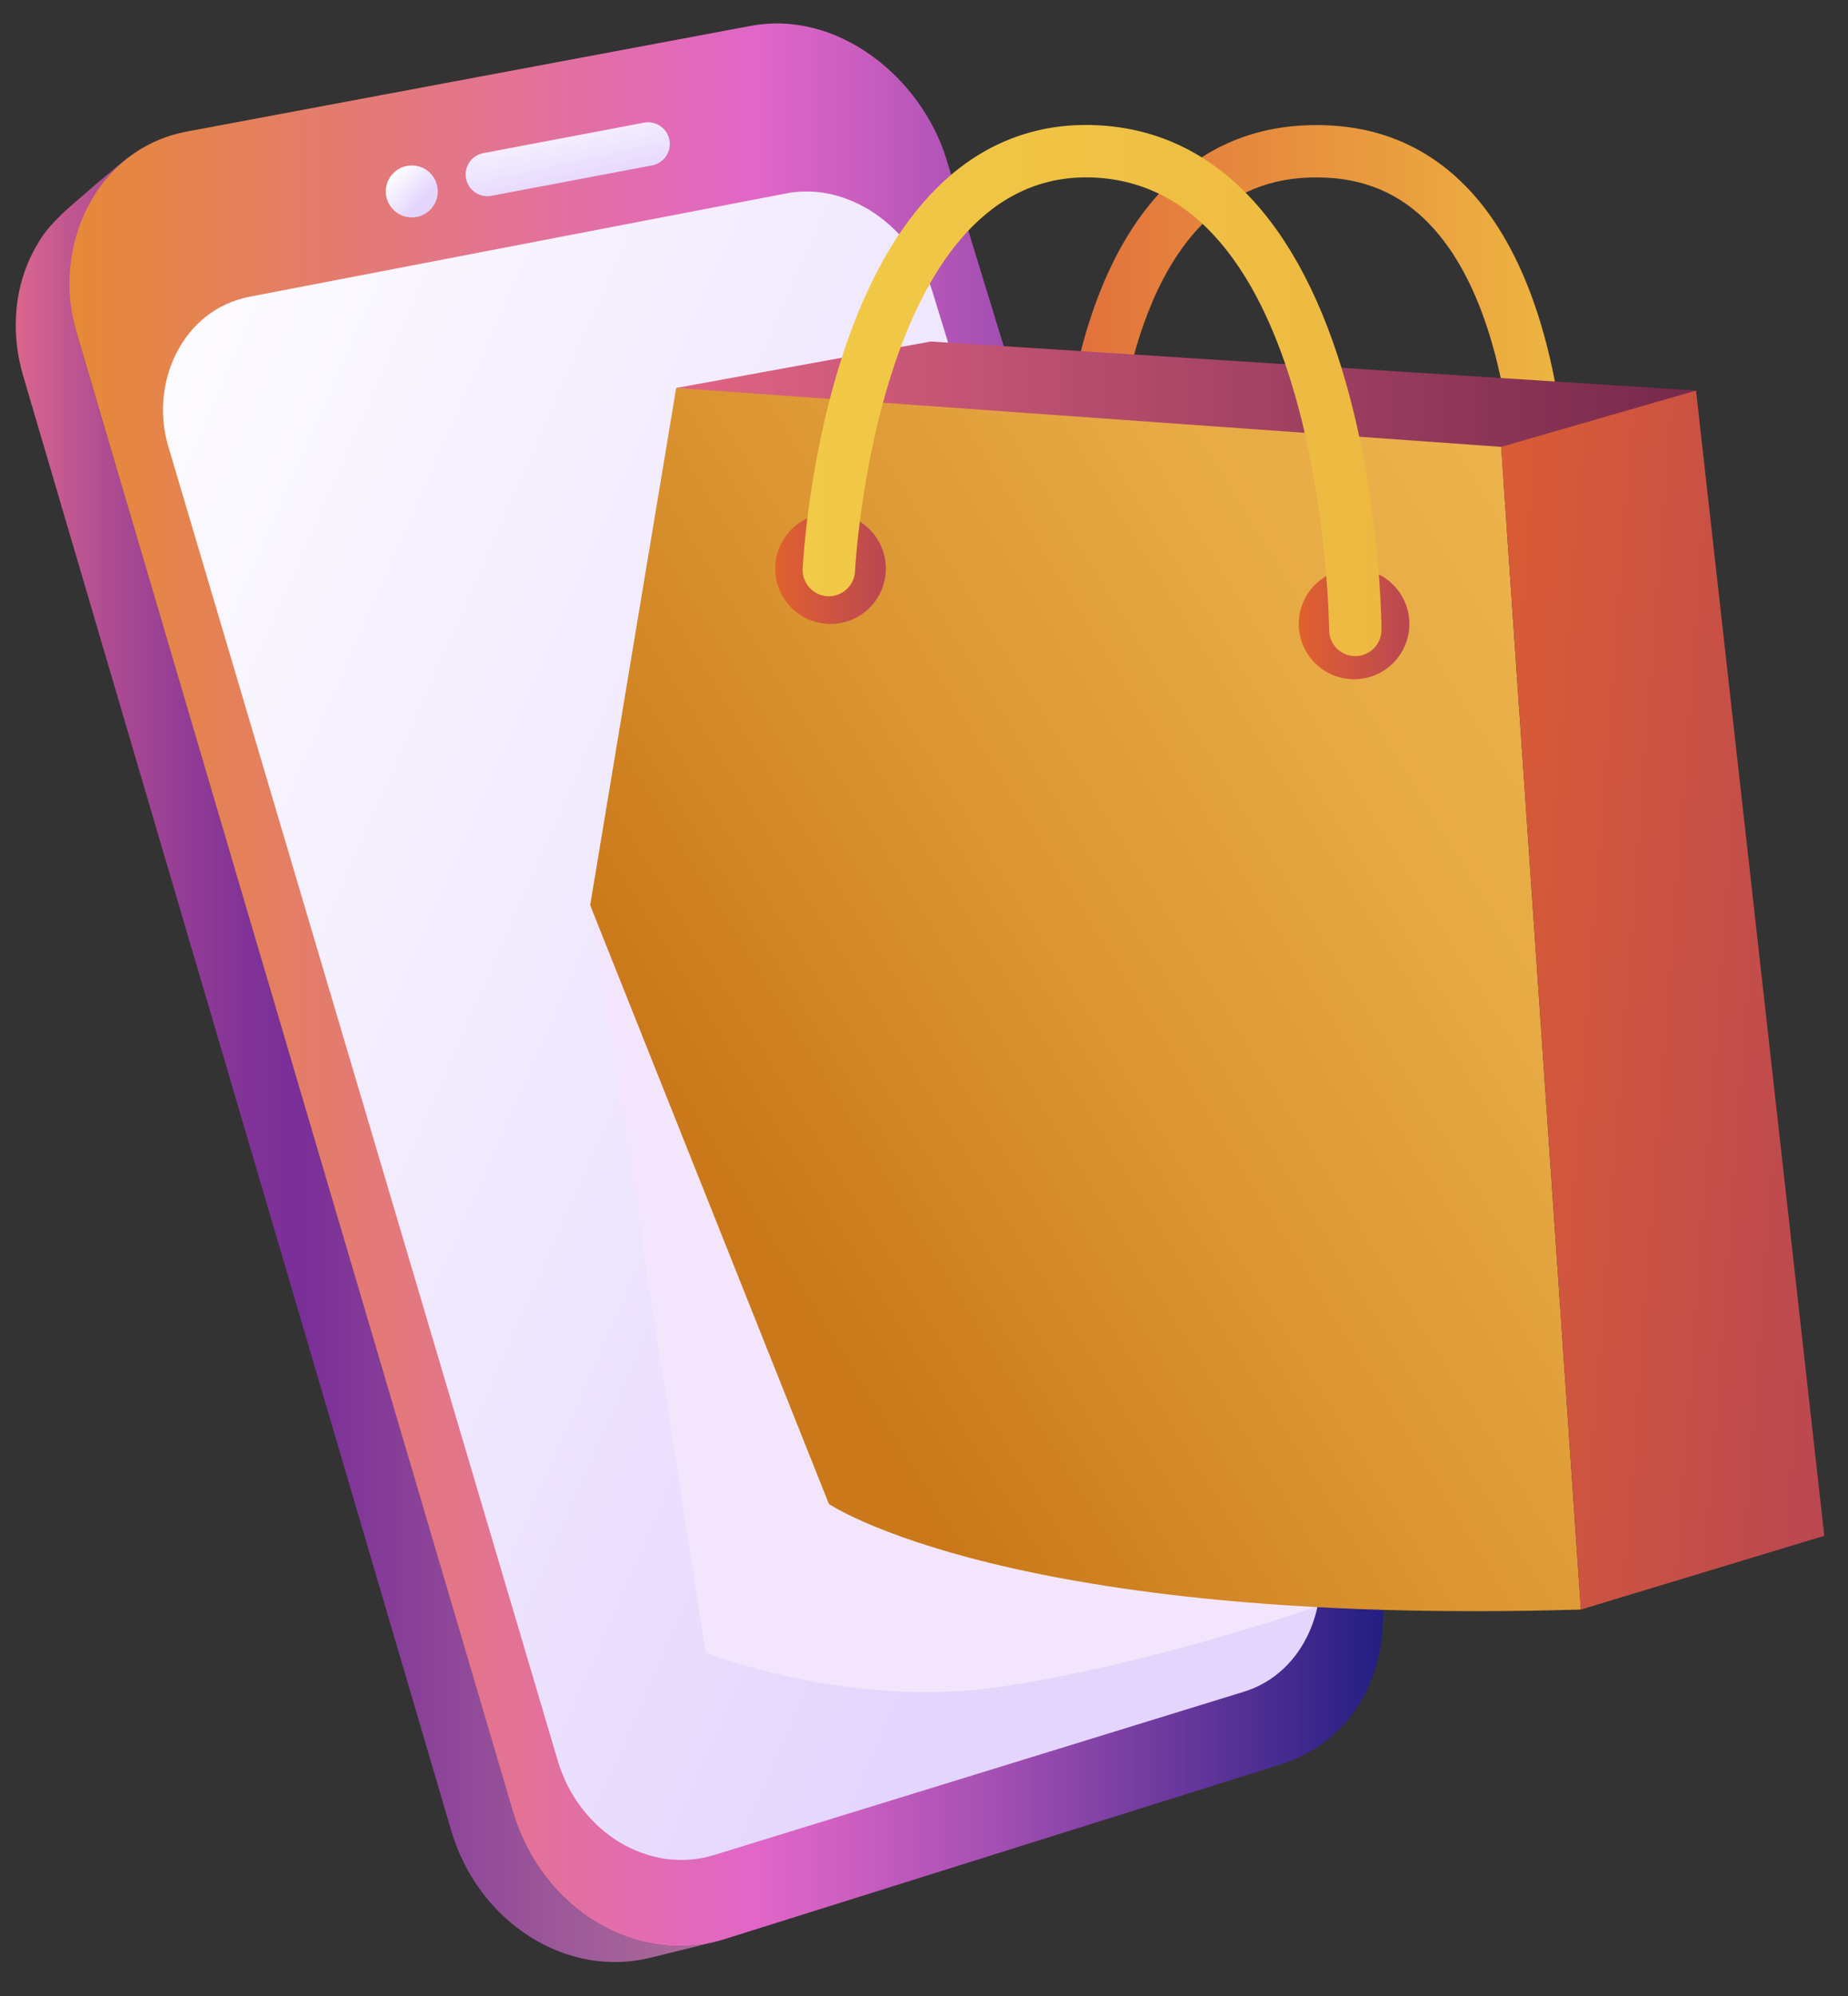<?xml version="1.0"?>
<svg width="276" height="298" xmlns="http://www.w3.org/2000/svg" xmlns:svg="http://www.w3.org/2000/svg" enable-background="new 0 0 500 500" version="1.1" xml:space="preserve">
 <rect width="100%" height="100%" fill="#333333" stroke="none"/>
 <g class="layer">
  <title>Layer 1</title>
  <g fill-opacity="0" id="BACKGROUND">
   <rect fill="#000000" height="297.92" id="svg_1" width="276.04" x="0" y="0"/>
  </g>
  <g id="OBJECTS">
   <g id="svg_2">
    <g id="svg_3">
     <linearGradient id="SVGID_1_" x1="0" x2="1" y1="0.5" y2="0.5">
      <stop offset="0" stop-color="#DC678E"/>
      <stop offset="0.01" stop-color="#D9658E"/>
      <stop offset="0.13" stop-color="#B04D92"/>
      <stop offset="0.25" stop-color="#923C96"/>
      <stop offset="0.34" stop-color="#803297"/>
      <stop offset="0.41" stop-color="#7A2E98"/>
      <stop offset="0.75" stop-color="#9A5599"/>
      <stop offset="1" stop-color="#AD6D99"/>
     </linearGradient>
     <path d="m97.38,290.14c-3.1,-0.57 -6.09,-1.77 -8.82,-3.5c-2.73,-1.75 -5.2,-4.03 -7.24,-6.75c-2.05,-2.73 -3.66,-5.9 -4.7,-9.43c0,0 -65.19,-220.83 -65.21,-220.9c-2.58,-8.73 1.03,-19.32 7.9,-26.15c-2.43,1.84 -6.66,5.52 -8.96,7.54c-1.13,0.99 -3.51,3.22 -4.61,5.27c-3.66,5.91 -4.25,13.29 -2.28,19.89l63.91,217.11c1.02,3.46 2.61,6.58 4.62,9.26c2,2.67 4.43,4.91 7.12,6.62c2.69,1.71 5.63,2.88 8.69,3.44c3.05,0.55 6.2,0.49 9.31,-0.28l9.71,-2.39c-3.15,0.77 -6.35,0.84 -9.44,0.27z" fill="url(#SVGID_1_)" id="svg_4"/>
     <g id="svg_5">
      <linearGradient id="SVGID_00000005982550112364542550000012570909802958209953_" x1="0" x2="1" y1="0.5" y2="0.5">
       <stop offset="0" stop-color="#E68A33"/>
       <stop offset="0.52" stop-color="#E166C8"/>
       <stop offset="0.58" stop-color="#D060C2"/>
       <stop offset="0.7" stop-color="#A44FB2"/>
       <stop offset="0.86" stop-color="#5E3498"/>
       <stop offset="1" stop-color="#1E1C80"/>
      </linearGradient>
      <path d="m112.09,3.87c13.11,-2.46 25.54,7.8 29.25,19.87c0,0 63.77,207.96 63.79,208.01c4.23,13.85 -0.95,27.6 -13.94,31.68l-83.01,26.06c-3.25,1.02 -6.57,1.26 -9.8,0.81c-3.23,-0.45 -6.37,-1.58 -9.23,-3.3c-2.87,-1.72 -5.46,-4.03 -7.61,-6.82c-2.15,-2.79 -3.85,-6.07 -4.93,-9.72c0,0 -65.19,-220.86 -65.2,-220.9c-3.73,-12.63 2.82,-27.37 16.53,-29.93c0.01,-0.01 84.15,-15.76 84.15,-15.76z" fill="url(#SVGID_00000005982550112364542550000012570909802958209953_)" id="svg_6"/>
     </g>
     <g id="svg_7">
      <linearGradient id="SVGID_00000181075148804595740230000007867127949173469589_" x1="0.79" x2="-0.11" y1="0.68" y2="0.12">
       <stop offset="0" stop-color="#E4D5FD"/>
       <stop offset="0.39" stop-color="#EFE7FE"/>
       <stop offset="1" stop-color="#FFFFFF"/>
      </linearGradient>
      <path d="m117.49,28.86c2.27,-0.44 4.58,-0.35 6.81,0.18c2.23,0.53 4.39,1.5 6.36,2.83c1.96,1.34 3.74,3.03 5.22,5.01c1.47,1.98 2.65,4.25 3.4,6.72l56.98,185.42c0.78,2.56 1.08,5.13 0.95,7.59c-0.14,2.47 -0.7,4.82 -1.64,6.95c-0.94,2.13 -2.25,4.02 -3.89,5.56c-1.65,1.54 -3.62,2.72 -5.85,3.41l-79.2,24.4c-2.41,0.74 -4.87,0.9 -7.26,0.56c-2.39,-0.34 -4.71,-1.19 -6.83,-2.47c-2.12,-1.28 -4.03,-3 -5.62,-5.06c-1.59,-2.07 -2.85,-4.49 -3.64,-7.19c0,0 -58.14,-196.15 -58.17,-196.22c-2.76,-9.33 2.07,-20.31 12.2,-22.26c0,0 79.39,-15.28 80.18,-15.43z" fill="url(#SVGID_00000181075148804595740230000007867127949173469589_)" id="svg_8"/>
     </g>
     <linearGradient id="SVGID_00000061437288848716486690000008701971609048136338_" x1="0.7" x2="0.1" y1="0.68" y2="0.13">
      <stop offset="0" stop-color="#E4D5FD"/>
      <stop offset="0.39" stop-color="#EFE7FE"/>
      <stop offset="1" stop-color="#FFFFFF"/>
     </linearGradient>
     <path d="m65.38,28.58c0,2.14 -1.73,3.88 -3.88,3.88c-2.14,0 -3.88,-1.74 -3.88,-3.88s1.74,-3.88 3.88,-3.88c2.15,-0.01 3.88,1.73 3.88,3.88z" fill="url(#SVGID_00000061437288848716486690000008701971609048136338_)" id="svg_9"/>
     <linearGradient id="SVGID_00000180343950312336583380000010749832234122630050_" x1="0.69" x2="0.13" y1="0.82" y2="-0.13">
      <stop offset="0" stop-color="#E4D5FD"/>
      <stop offset="0.39" stop-color="#EFE7FE"/>
      <stop offset="1" stop-color="#FFFFFF"/>
     </linearGradient>
     <path d="m97.4,24.69l-24.01,4.54c-1.76,0.34 -3.45,-0.82 -3.79,-2.58l0,0c-0.33,-1.76 0.83,-3.46 2.59,-3.79l24,-4.55c1.76,-0.33 3.46,0.83 3.79,2.59l0,0c0.33,1.76 -0.82,3.45 -2.58,3.79z" fill="url(#SVGID_00000180343950312336583380000010749832234122630050_)" id="svg_10"/>
    </g>
    <g id="svg_11">
     <path d="m88.14,135.13l17.25,111.56c0,0 21.27,8.51 44.08,5.11c22.81,-3.4 46.95,-11.9 46.95,-11.9l-108.28,-104.77z" fill="#F3E6FC" id="svg_12"/>
     <g id="svg_13">
      <g id="svg_14">
       <linearGradient id="SVGID_00000183229558481445811240000005689356568858948774_" x1="0" x2="1" y1="0.5" y2="0.5">
        <stop offset="0" stop-color="#E26F3C"/>
        <stop offset="1" stop-color="#EEB941"/>
       </linearGradient>
       <path d="m230.29,92.28c-0.09,0 -0.19,0 -0.29,-0.01c-2.15,-0.15 -3.77,-2.03 -3.61,-4.18c0.03,-0.37 2.54,-37.15 -12.1,-53.77c-4.3,-4.89 -9.56,-7.44 -16.06,-7.79c-7.27,-0.38 -13.15,1.68 -18.03,6.31c-13.78,13.05 -13.95,41.46 -13.95,41.74c0,2.16 -1.75,3.91 -3.91,3.91c0,0 0,0 0,0c-2.16,0 -3.91,-1.75 -3.91,-3.91c0,-1.3 0.2,-32.07 16.39,-47.42c6.43,-6.1 14.44,-8.93 23.83,-8.43c8.59,0.45 15.83,3.97 21.52,10.43c16.81,19.1 14.14,57.86 14.02,59.5c-0.15,2.06 -1.87,3.62 -3.9,3.62z" fill="url(#SVGID_00000183229558481445811240000005689356568858948774_)" id="svg_15"/>
      </g>
      <linearGradient id="SVGID_00000143582387408436118850000005114537225584626088_" x1="0" x2="1" y1="0.5" y2="0.5">
       <stop offset="0" stop-color="#E16484"/>
       <stop offset="1" stop-color="#76294B"/>
      </linearGradient>
      <polygon fill="url(#SVGID_00000143582387408436118850000005114537225584626088_)" id="svg_16" points="253.304,58.302 139.004,50.983 100.993,57.915 224.205,72.247 "/>
      <linearGradient id="SVGID_00000154405385395486545690000012912203876870969743_" x1="0.22" x2="0.98" y1="0.75" y2="0.16">
       <stop offset="0" stop-color="#CA7819"/>
       <stop offset="0.36" stop-color="#DA9330"/>
       <stop offset="0.75" stop-color="#E7AA44"/>
       <stop offset="1" stop-color="#ECB24B"/>
      </linearGradient>
      <path d="m100.99,57.92l-12.85,77.21l35.66,89.39c0,0 26.95,18.3 112.31,15.76l-11.91,-173.57l-123.21,-8.79z" fill="url(#SVGID_00000154405385395486545690000012912203876870969743_)" id="svg_17"/>
      <linearGradient id="SVGID_00000100384201809264836000000001042609483286889896_" x1="-0.36" x2="1.09" y1="0.28" y2="0.69">
       <stop offset="0" stop-color="#E1612E"/>
       <stop offset="1" stop-color="#BA4752"/>
      </linearGradient>
      <polygon fill="url(#SVGID_00000100384201809264836000000001042609483286889896_)" id="svg_18" points="224.205,66.709 253.304,58.302 272.459,229.27 236.11,240.284 "/>
      <g id="svg_19">
       <linearGradient id="SVGID_00000044175574193251430630000006200832188311657878_" x1="0" x2="1" y1="0.5" y2="0.5">
        <stop offset="0" stop-color="#E1612E"/>
        <stop offset="1" stop-color="#BA4752"/>
       </linearGradient>
       <circle cx="124.04" cy="84.88" fill="url(#SVGID_00000044175574193251430630000006200832188311657878_)" id="svg_20" r="8.26"/>
       <linearGradient id="SVGID_00000085947632640055265910000014702627502726487181_" x1="0" x2="1" y1="0.5" y2="0.5">
        <stop offset="0" stop-color="#E1612E"/>
        <stop offset="1" stop-color="#BA4752"/>
       </linearGradient>
       <path d="m210.49,93.14c0,4.56 -3.7,8.26 -8.26,8.26c-4.56,0 -8.26,-3.7 -8.26,-8.26c0,-4.56 3.7,-8.26 8.26,-8.26c4.56,0 8.26,3.7 8.26,8.26z" fill="url(#SVGID_00000085947632640055265910000014702627502726487181_)" id="svg_21"/>
      </g>
      <g id="svg_22">
       <linearGradient id="SVGID_00000068655021205798090600000015588346226699019955_" x1="0" x2="1" y1="0.5" y2="0.5">
        <stop offset="0" stop-color="#F1CA47"/>
        <stop offset="1" stop-color="#EEB941"/>
       </linearGradient>
       <path d="m202.41,97.95c-2.15,0 -3.9,-1.74 -3.91,-3.9c0,-0.66 -0.67,-66.51 -35.52,-67.56c-0.26,-0.01 -0.52,-0.01 -0.77,-0.01c-31.39,0 -34.49,58.21 -34.51,58.8c-0.1,2.16 -1.97,3.83 -4.09,3.73c-2.16,-0.11 -3.83,-1.94 -3.73,-4.09c0.04,-0.68 0.84,-16.64 6.24,-32.73c7.52,-22.43 20.34,-34 37.1,-33.52c17.86,0.54 30.98,14.03 37.95,39.03c5.03,18.02 5.15,35.59 5.15,36.33c0.01,2.15 -1.74,3.91 -3.9,3.92c0,0 -0.01,0 -0.01,0z" fill="url(#SVGID_00000068655021205798090600000015588346226699019955_)" id="svg_23"/>
      </g>
     </g>
    </g>
   </g>
  </g>
 </g>
</svg>